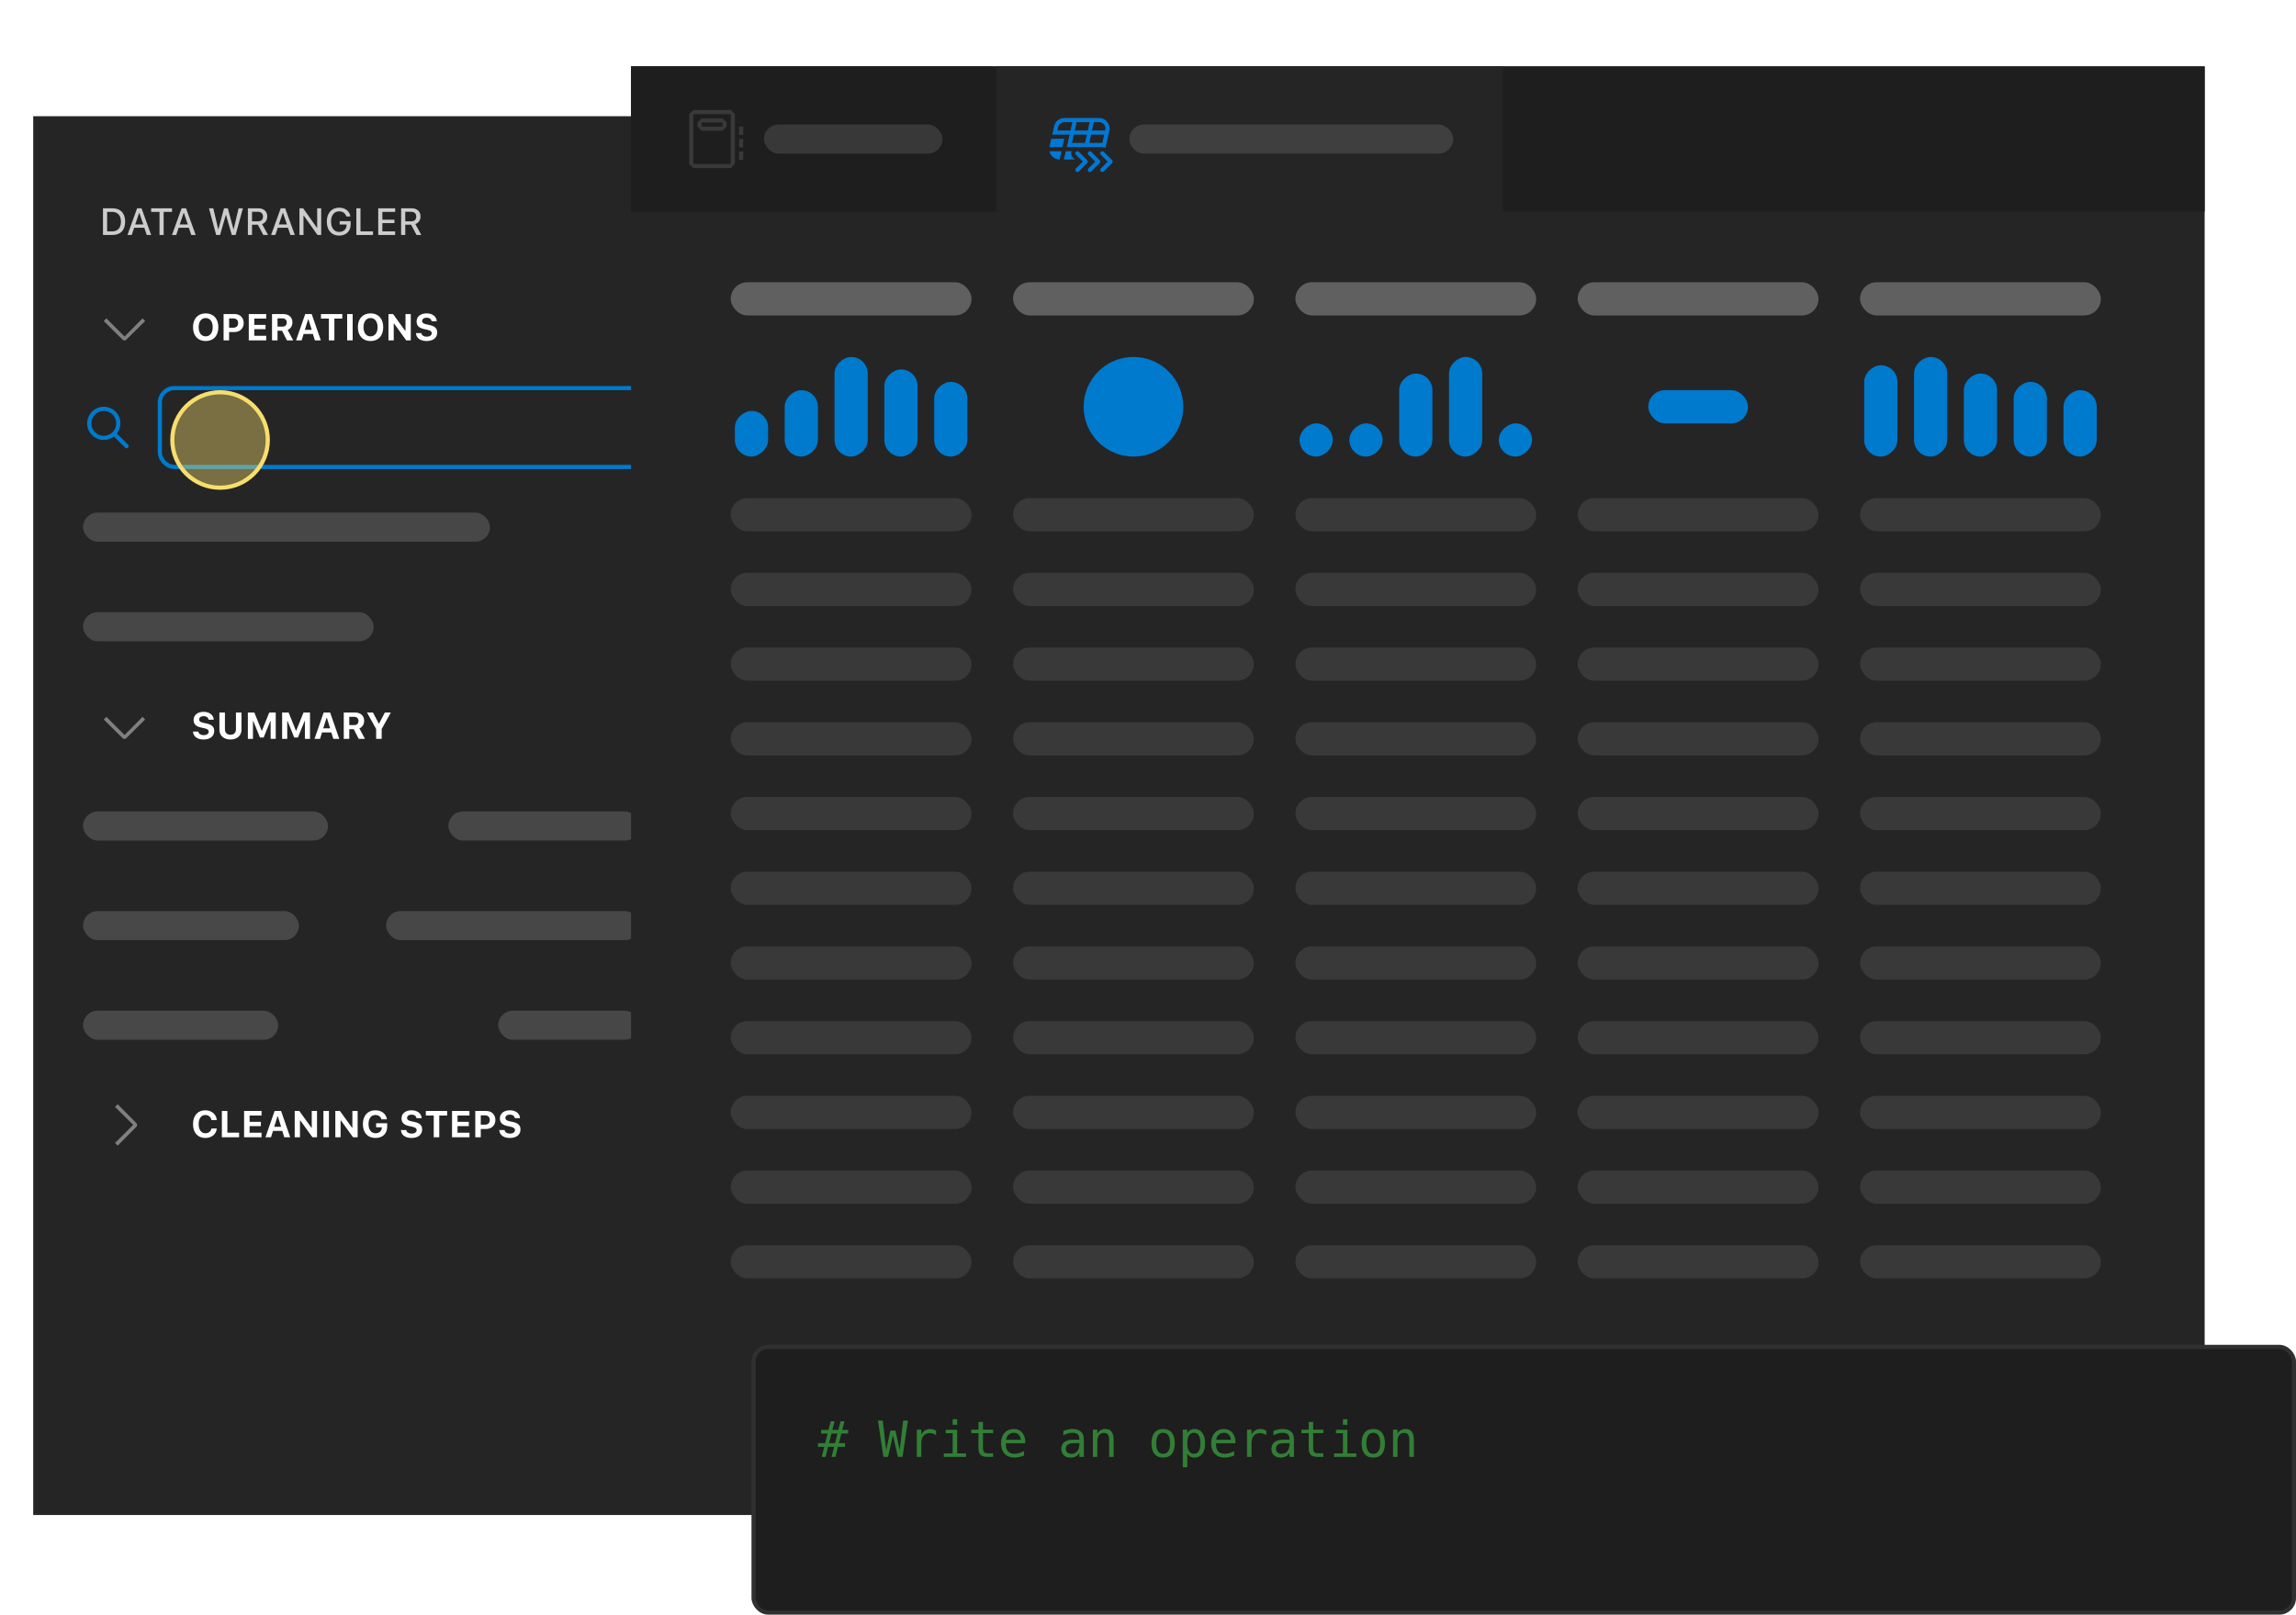 <svg width="553" height="389" viewBox="0 0 553 389" fill="none" xmlns="http://www.w3.org/2000/svg">
<g filter="url(#filter0_d_1202_419930)">
<rect width="192" height="337" transform="translate(8 26)" fill="#252526"/>
<path d="M24.805 48.188H27.123C29.027 48.188 30.144 49.362 30.144 51.382C30.144 53.424 29.036 54.607 27.123 54.607H24.805V48.188ZM25.802 49.046V53.749H27.012C28.356 53.749 29.13 52.89 29.13 51.395C29.13 49.914 28.342 49.046 27.012 49.046H25.802ZM35.349 54.607L34.762 52.872H32.315L31.724 54.607H30.7L33.018 48.188H34.09L36.408 54.607H35.349ZM33.503 49.322L32.569 52.072H34.509L33.579 49.322H33.503ZM39.416 54.607H38.419V49.046H36.4V48.188H41.431V49.046H39.416V54.607ZM46.072 54.607L45.484 52.872H43.037L42.446 54.607H41.422L43.74 48.188H44.813L47.13 54.607H46.072ZM44.225 49.322L43.291 52.072H45.231L44.301 49.322H44.225ZM54.383 49.807L53.008 54.607H52.065L50.334 48.188H51.37L52.55 53.179H52.612L53.951 48.188H54.876L56.224 53.179H56.287L57.461 48.188H58.498L56.763 54.607H55.824L54.445 49.807H54.383ZM60.7 52.138V54.607H59.703V48.188H62.244C63.539 48.188 64.371 48.953 64.371 50.15C64.371 51.017 63.908 51.72 63.125 51.983L64.566 54.607H63.414L62.106 52.138H60.7ZM60.7 49.024V51.32H62.133C62.902 51.32 63.347 50.906 63.347 50.172C63.347 49.455 62.876 49.024 62.106 49.024H60.7ZM69.945 54.607L69.358 52.872H66.911L66.319 54.607H65.296L67.614 48.188H68.686L71.004 54.607H69.945ZM68.099 49.322L67.165 52.072H69.104L68.174 49.322H68.099ZM73.095 54.607H72.125V48.188H73.024L76.321 52.859H76.392V48.188H77.362V54.607H76.463L73.166 49.945H73.095V54.607ZM84.454 52.08C84.454 53.709 83.364 54.763 81.682 54.763C79.862 54.763 78.714 53.464 78.714 51.395C78.714 49.353 79.875 48.032 81.673 48.032C83.132 48.032 84.191 48.85 84.409 50.145H83.408C83.159 49.349 82.549 48.917 81.673 48.917C80.485 48.917 79.733 49.874 79.733 51.391C79.733 52.93 80.489 53.878 81.695 53.878C82.745 53.878 83.466 53.215 83.475 52.232V52.089H81.82V51.284H84.454V52.08ZM89.832 53.74V54.607H85.828V48.188H86.825V53.74H89.832ZM95.171 53.749V54.607H91.096V48.188H95.171V49.046H92.093V50.924H95.007V51.751H92.093V53.749H95.171ZM97.609 52.138V54.607H96.613V48.188H99.153C100.448 48.188 101.28 48.953 101.28 50.15C101.28 51.017 100.817 51.72 100.034 51.983L101.476 54.607H100.323L99.015 52.138H97.609ZM97.609 49.024V51.32H99.042C99.812 51.32 100.256 50.906 100.256 50.172C100.256 49.455 99.785 49.024 99.015 49.024H97.609Z" fill="#CCCCCC"/>
<path d="M30 79.08L34.32 74.707L34.96 75.347L30.267 79.987H29.68L24.987 75.347L25.627 74.707L30 79.08Z" fill="#808080"/>
<path d="M49.542 73.496C51.41 73.496 52.592 74.775 52.592 76.827C52.592 78.879 51.414 80.163 49.542 80.163C47.657 80.163 46.488 78.879 46.488 76.827C46.488 74.77 47.674 73.496 49.542 73.496ZM49.542 74.621C48.509 74.621 47.846 75.478 47.846 76.827C47.846 78.172 48.496 79.038 49.542 79.038C50.575 79.038 51.234 78.172 51.234 76.827C51.234 75.478 50.57 74.621 49.542 74.621ZM53.853 73.659H56.498C57.804 73.659 58.696 74.529 58.696 75.838C58.696 77.13 57.769 78.001 56.433 78.001H55.18V80H53.853V73.659ZM55.18 74.713V76.959H56.143C56.903 76.959 57.347 76.564 57.347 75.843C57.347 75.105 56.912 74.713 56.147 74.713H55.18ZM64.119 78.906V80H59.917V73.659H64.119V74.753H61.245V76.282H63.956V77.302H61.245V78.906H64.119ZM66.843 77.68V80H65.516V73.659H68.179C69.572 73.659 70.429 74.428 70.429 75.68C70.429 76.493 70.007 77.196 69.278 77.482L70.614 80H69.111L67.929 77.68H66.843ZM66.843 74.696V76.691H68.008C68.676 76.691 69.067 76.326 69.067 75.698C69.067 75.082 68.654 74.696 67.995 74.696H66.843ZM75.839 80L75.36 78.462H73.132L72.644 80H71.312L73.514 73.659H75.074L77.276 80H75.839ZM74.213 74.946L73.418 77.469H75.079L74.292 74.946H74.213ZM80.537 80H79.21V74.753H77.307V73.659H82.439V74.753H80.537V80ZM84.94 80H83.613V73.659H84.94V80ZM89.251 73.496C91.119 73.496 92.301 74.775 92.301 76.827C92.301 78.879 91.123 80.163 89.251 80.163C87.366 80.163 86.197 78.879 86.197 76.827C86.197 74.77 87.383 73.496 89.251 73.496ZM89.251 74.621C88.218 74.621 87.555 75.478 87.555 76.827C87.555 78.172 88.205 79.038 89.251 79.038C90.284 79.038 90.943 78.172 90.943 76.827C90.943 75.478 90.279 74.621 89.251 74.621ZM94.832 80H93.562V73.659H94.669L97.587 77.697H97.666V73.659H98.936V80H97.838L94.911 75.944H94.832V80ZM100.193 78.247H101.477C101.538 78.774 102.057 79.112 102.804 79.112C103.494 79.112 103.981 78.765 103.981 78.273C103.981 77.856 103.665 77.614 102.887 77.442L102.061 77.262C100.905 77.016 100.338 76.423 100.338 75.46C100.338 74.278 101.301 73.496 102.764 73.496C104.162 73.496 105.15 74.274 105.19 75.394H103.942C103.88 74.876 103.415 74.538 102.773 74.538C102.109 74.538 101.67 74.858 101.67 75.355C101.67 75.755 101.973 75.988 102.716 76.15L103.48 76.313C104.755 76.585 105.304 77.135 105.304 78.115C105.304 79.38 104.324 80.163 102.733 80.163C101.222 80.163 100.242 79.42 100.193 78.247Z" fill="white"/>
<path d="M25 96C22.791 96 21 97.791 21 100C21 102.209 22.791 104 25 104C25.924 104 26.775 103.687 27.452 103.16L30.145 105.853C30.341 106.049 30.657 106.049 30.853 105.853C31.048 105.658 31.048 105.342 30.853 105.146L28.16 102.453C28.686 101.776 29 100.925 29 100C29 97.791 27.209 96 25 96ZM22 100C22 98.343 23.343 97 25 97C26.657 97 28 98.343 28 100C28 101.657 26.657 103 25 103C23.343 103 22 101.657 22 100Z" fill="#007ACC"/>
<rect x="38.5" y="91.5" width="124" height="19" rx="3.5" stroke="#007ACC"/>
<rect x="20" y="121.5" width="98" height="7" rx="3.5" fill="white" fill-opacity="0.16"/>
<rect x="20" y="145.5" width="70" height="7" rx="3.5" fill="white" fill-opacity="0.16"/>
<path d="M30 175.08L34.32 170.707L34.96 171.347L30.267 175.987H29.68L24.987 171.347L25.627 170.707L30 175.08Z" fill="#808080"/>
<path d="M46.483 174.247H47.767C47.828 174.774 48.347 175.112 49.094 175.112C49.784 175.112 50.272 174.765 50.272 174.273C50.272 173.855 49.955 173.614 49.177 173.442L48.351 173.262C47.195 173.016 46.628 172.423 46.628 171.46C46.628 170.278 47.591 169.496 49.054 169.496C50.452 169.496 51.44 170.274 51.48 171.395H50.232C50.17 170.876 49.705 170.538 49.063 170.538C48.399 170.538 47.96 170.858 47.96 171.355C47.96 171.755 48.263 171.988 49.006 172.15L49.77 172.313C51.045 172.585 51.594 173.135 51.594 174.115C51.594 175.38 50.614 176.163 49.023 176.163C47.512 176.163 46.532 175.42 46.483 174.247ZM54.174 169.659V173.684C54.174 174.497 54.657 175.024 55.505 175.024C56.353 175.024 56.833 174.497 56.833 173.684V169.659H58.16V173.812C58.16 175.213 57.127 176.163 55.505 176.163C53.884 176.163 52.847 175.213 52.847 173.812V169.659H54.174ZM66.413 176H65.182V171.707H65.112L63.499 175.688H62.616L60.998 171.707H60.928V176H59.698V169.659H61.262L63.016 174.031H63.095L64.853 169.659H66.413V176ZM74.665 176H73.435V171.707H73.365L71.752 175.688H70.869L69.251 171.707H69.181V176H67.951V169.659H69.515L71.269 174.031H71.348L73.106 169.659H74.665V176ZM80.277 176L79.798 174.462H77.57L77.082 176H75.751L77.953 169.659H79.513L81.714 176H80.277ZM78.651 170.946L77.856 173.469H79.517L78.731 170.946H78.651ZM84.123 173.68V176H82.795V169.659H85.459C86.852 169.659 87.709 170.428 87.709 171.68C87.709 172.493 87.287 173.196 86.557 173.482L87.893 176H86.39L85.208 173.68H84.123ZM84.123 170.696V172.691H85.287C85.955 172.691 86.346 172.326 86.346 171.698C86.346 171.083 85.933 170.696 85.274 170.696H84.123ZM91.927 176H90.6V173.631L88.39 169.659H89.827L91.224 172.326H91.303L92.696 169.659H94.133L91.927 173.631V176Z" fill="white"/>
<rect x="20" y="193.5" width="59" height="7" rx="3.5" fill="#484849"/>
<rect x="108" y="193.5" width="46" height="7" rx="3.5" fill="white" fill-opacity="0.16"/>
<rect x="20" y="217.5" width="52" height="7" rx="3.5" fill="#484849"/>
<rect x="93" y="217.5" width="61" height="7" rx="3.5" fill="white" fill-opacity="0.16"/>
<rect x="20" y="241.5" width="47" height="7" rx="3.5" fill="#484849"/>
<rect x="120" y="241.5" width="34" height="7" rx="3.5" fill="white" fill-opacity="0.16"/>
<path d="M32.08 269L27.707 264.68L28.347 264.04L32.987 268.733V269.32L28.347 274.013L27.707 273.373L32.08 269Z" fill="#808080"/>
<path d="M49.463 272.163C47.626 272.163 46.488 270.888 46.488 268.827C46.488 266.766 47.622 265.496 49.463 265.496C50.966 265.496 52.117 266.48 52.214 267.843H50.922C50.794 267.109 50.219 266.625 49.463 266.625C48.465 266.625 47.846 267.469 47.846 268.827C47.846 270.185 48.465 271.029 49.467 271.029C50.227 271.029 50.799 270.581 50.926 269.882H52.218C52.108 271.235 50.992 272.163 49.463 272.163ZM57.588 270.884V272H53.44V265.659H54.767V270.884H57.588ZM62.994 270.906V272H58.792V265.659H62.994V266.753H60.12V268.282H62.831V269.302H60.12V270.906H62.994ZM68.465 272L67.986 270.462H65.758L65.27 272H63.938L66.14 265.659H67.7L69.902 272H68.465ZM66.839 266.946L66.043 269.469H67.705L66.918 266.946H66.839ZM72.253 272H70.983V265.659H72.09L75.008 269.697H75.087V265.659H76.357V272H75.259L72.332 267.944H72.253V272ZM79.227 272H77.9V265.659H79.227V272ZM82.035 272H80.765V265.659H81.873L84.79 269.697H84.87V265.659H86.14V272H85.041L82.114 267.944H82.035V272ZM93.254 269.425C93.254 271.108 92.173 272.163 90.442 272.163C88.557 272.163 87.401 270.893 87.401 268.823C87.401 266.784 88.565 265.496 90.411 265.496C91.91 265.496 93.013 266.353 93.197 267.667H91.879C91.681 267.003 91.149 266.625 90.411 266.625C89.387 266.625 88.759 267.456 88.759 268.81C88.759 270.189 89.418 271.029 90.464 271.029C91.334 271.029 91.936 270.497 91.962 269.706L91.967 269.587H90.591V268.621H93.254V269.425ZM96.564 270.247H97.847C97.908 270.774 98.427 271.112 99.174 271.112C99.864 271.112 100.352 270.765 100.352 270.273C100.352 269.855 100.035 269.614 99.257 269.442L98.431 269.262C97.275 269.016 96.709 268.423 96.709 267.46C96.709 266.278 97.671 265.496 99.134 265.496C100.532 265.496 101.521 266.274 101.56 267.395H100.312C100.25 266.876 99.785 266.538 99.143 266.538C98.48 266.538 98.04 266.858 98.04 267.355C98.04 267.755 98.343 267.988 99.086 268.15L99.851 268.313C101.125 268.585 101.674 269.135 101.674 270.115C101.674 271.38 100.694 272.163 99.103 272.163C97.592 272.163 96.612 271.42 96.564 270.247ZM105.796 272H104.469V266.753H102.566V265.659H107.699V266.753H105.796V272ZM113.074 270.906V272H108.873V265.659H113.074V266.753H110.2V268.282H112.911V269.302H110.2V270.906H113.074ZM114.471 265.659H117.117C118.422 265.659 119.314 266.529 119.314 267.838C119.314 269.13 118.387 270 117.051 270H115.798V272H114.471V265.659ZM115.798 266.713V268.959H116.761C117.521 268.959 117.965 268.563 117.965 267.843C117.965 267.104 117.53 266.713 116.765 266.713H115.798ZM120.25 270.247H121.533C121.595 270.774 122.113 271.112 122.86 271.112C123.55 271.112 124.038 270.765 124.038 270.273C124.038 269.855 123.722 269.614 122.944 269.442L122.118 269.262C120.962 269.016 120.395 268.423 120.395 267.46C120.395 266.278 121.357 265.496 122.821 265.496C124.218 265.496 125.207 266.274 125.247 267.395H123.999C123.937 266.876 123.471 266.538 122.83 266.538C122.166 266.538 121.727 266.858 121.727 267.355C121.727 267.755 122.03 267.988 122.772 268.15L123.537 268.313C124.812 268.585 125.361 269.135 125.361 270.115C125.361 271.38 124.381 272.163 122.79 272.163C121.278 272.163 120.298 271.42 120.25 270.247Z" fill="white"/>
</g>
<g filter="url(#filter1_d_1202_419930)">
<rect width="379" height="318" transform="translate(152 14)" fill="#252526"/>
<rect width="379" height="35" transform="translate(152 14)" fill="#1E1E1E"/>
<g clip-path="url(#clip0_1202_419930)">
<g clip-path="url(#clip1_1202_419930)">
<rect width="87" height="35" transform="translate(152 14)" fill="#1E1E1E"/>
<path fill-rule="evenodd" clip-rule="evenodd" d="M166 25.5L167 24.5H176L177 25.5V37.5L176 38.5H167L166 37.5V25.5ZM167 25.5V37.5H176V25.5H167ZM168 27.5L169 26.5H174L175 27.5V28.5L174 29.5H169L168 28.5V27.5ZM169 27.5V28.5H174V27.5H169ZM179 28.5H178V30.5H179V28.5ZM178 31.5H179V33.5H178V31.5ZM179 34.5H178V36.5H179V34.5Z" fill="#393939"/>
<rect x="184" y="28" width="43" height="7" rx="3.5" fill="white" fill-opacity="0.12"/>
</g>
<rect width="122" height="35" transform="translate(240 14)" fill="#252526"/>
<g clip-path="url(#clip2_1202_419930)">
<g clip-path="url(#clip3_1202_419930)">
<path d="M265.5 39.436C265.372 39.436 265.244 39.387 265.146 39.29C264.951 39.095 264.951 38.778 265.146 38.583L266.792 36.937L265.146 35.291C264.951 35.096 264.951 34.779 265.146 34.584C265.341 34.389 265.658 34.389 265.853 34.584L267.853 36.584C268.048 36.779 268.048 37.096 267.853 37.291L265.853 39.291C265.755 39.389 265.627 39.437 265.499 39.437L265.5 39.436Z" fill="#0078D4"/>
<path d="M262.5 39.436C262.372 39.436 262.244 39.387 262.146 39.29C261.951 39.095 261.951 38.778 262.146 38.583L263.792 36.937L262.146 35.291C261.951 35.096 261.951 34.779 262.146 34.584C262.341 34.389 262.658 34.389 262.853 34.584L264.853 36.584C265.048 36.779 265.048 37.096 264.853 37.291L262.853 39.291C262.755 39.389 262.627 39.437 262.499 39.437L262.5 39.436Z" fill="#0078D4"/>
<path d="M259.5 39.436C259.372 39.436 259.244 39.387 259.146 39.29C258.951 39.095 258.951 38.778 259.146 38.583L260.792 36.937L259.146 35.291C258.951 35.096 258.951 34.779 259.146 34.584C259.341 34.389 259.658 34.389 259.853 34.584L261.853 36.584C262.048 36.779 262.048 37.096 261.853 37.291L259.853 39.291C259.755 39.389 259.627 39.437 259.499 39.437L259.5 39.436Z" fill="#0078D4"/>
<path d="M258 34.935C258 34.761 258.035 34.594 258.091 34.435H256.694L256.254 36.395C256.254 36.401 256.251 36.408 256.249 36.416C256.247 36.423 256.244 36.431 256.244 36.435H258.878L258.439 35.996C258.156 35.714 258 35.337 258 34.935ZM253.204 31.436L252.764 33.395C252.764 33.401 252.761 33.408 252.759 33.416C252.756 33.423 252.754 33.431 252.754 33.435H255.894L256.344 31.436H253.204ZM266.695 27.37C266.218 26.776 265.507 26.436 264.746 26.436H256.342C255.161 26.436 254.157 27.241 253.902 28.392L253.447 30.436H257.615L256.948 33.435H265.5C265.772 33.435 266.031 33.513 266.259 33.648L267.186 29.477C267.351 28.733 267.172 27.965 266.695 27.37ZM254.695 29.436L254.879 28.61C255.032 27.919 255.634 27.436 256.343 27.436H258.282L257.837 29.436H254.695ZM261.337 32.435H258.194L258.639 30.436H261.781L261.337 32.435ZM262.005 29.436H258.863L259.308 27.436H262.449L262.005 29.436ZM265.503 32.435H262.361L262.806 30.436H265.949L265.503 32.435ZM266.208 29.262L266.17 29.436H263.027L263.471 27.436H264.743C265.2 27.436 265.627 27.64 265.913 27.997C266.199 28.354 266.307 28.814 266.207 29.262H266.208ZM253.255 35.495C253.735 36.096 254.445 36.435 255.205 36.435H255.225L255.455 35.435L255.675 34.435H252.765C252.835 34.825 253.005 35.185 253.255 35.495Z" fill="#0078D4"/>
</g>
</g>
<rect x="272" y="28" width="78" height="7" rx="3.5" fill="white" fill-opacity="0.12"/>
</g>
<rect x="201" y="108" width="24" height="8" rx="4" transform="rotate(-90 201 108)" fill="#007ACC"/>
<rect x="213" y="108" width="21" height="8" rx="4" transform="rotate(-90 213 108)" fill="#007ACC"/>
<rect x="225" y="108" width="18" height="8" rx="4" transform="rotate(-90 225 108)" fill="#007ACC"/>
<rect x="177" y="108" width="11" height="8" rx="4" transform="rotate(-90 177 108)" fill="#007ACC"/>
<rect x="189" y="108" width="16" height="8" rx="4" transform="rotate(-90 189 108)" fill="#007ACC"/>
<rect x="337" y="108" width="20" height="8" rx="4" transform="rotate(-90 337 108)" fill="#007ACC"/>
<rect x="349" y="108" width="24" height="8" rx="4" transform="rotate(-90 349 108)" fill="#007ACC"/>
<rect x="361" y="108" width="8" height="8" rx="4" transform="rotate(-90 361 108)" fill="#007ACC"/>
<rect x="313" y="108" width="8" height="8" rx="4" transform="rotate(-90 313 108)" fill="#007ACC"/>
<rect x="325" y="108" width="8" height="8" rx="4" transform="rotate(-90 325 108)" fill="#007ACC"/>
<rect x="397" y="92" width="24" height="8" rx="4" fill="#007ACC"/>
<rect x="473" y="108" width="20" height="8" rx="4" transform="rotate(-90 473 108)" fill="#007ACC"/>
<rect x="485" y="108" width="18" height="8" rx="4" transform="rotate(-90 485 108)" fill="#007ACC"/>
<rect x="497" y="108" width="16" height="8" rx="4" transform="rotate(-90 497 108)" fill="#007ACC"/>
<rect x="449" y="108" width="22" height="8" rx="4" transform="rotate(-90 449 108)" fill="#007ACC"/>
<rect x="461" y="108" width="24" height="8" rx="4" transform="rotate(-90 461 108)" fill="#007ACC"/>
<rect x="176" y="66" width="58" height="8" rx="4" fill="#606060"/>
<rect x="244" y="66" width="58" height="8" rx="4" fill="#606060"/>
<rect x="312" y="66" width="58" height="8" rx="4" fill="#606060"/>
<rect x="380" y="66" width="58" height="8" rx="4" fill="#606060"/>
<rect x="448" y="66" width="58" height="8" rx="4" fill="#606060"/>
<rect x="176" y="118" width="58" height="8" rx="4" fill="#393939"/>
<rect x="244" y="118" width="58" height="8" rx="4" fill="#393939"/>
<rect x="312" y="118" width="58" height="8" rx="4" fill="#393939"/>
<rect x="380" y="118" width="58" height="8" rx="4" fill="#393939"/>
<rect x="448" y="118" width="58" height="8" rx="4" fill="#393939"/>
<rect x="176" y="136" width="58" height="8" rx="4" fill="#393939"/>
<rect x="244" y="136" width="58" height="8" rx="4" fill="#393939"/>
<rect x="312" y="136" width="58" height="8" rx="4" fill="#393939"/>
<rect x="380" y="136" width="58" height="8" rx="4" fill="#393939"/>
<rect x="448" y="136" width="58" height="8" rx="4" fill="#393939"/>
<rect x="176" y="154" width="58" height="8" rx="4" fill="#393939"/>
<rect x="244" y="154" width="58" height="8" rx="4" fill="#393939"/>
<rect x="312" y="154" width="58" height="8" rx="4" fill="#393939"/>
<rect x="380" y="154" width="58" height="8" rx="4" fill="#393939"/>
<rect x="448" y="154" width="58" height="8" rx="4" fill="#393939"/>
<rect x="176" y="208" width="58" height="8" rx="4" fill="#393939"/>
<rect x="244" y="208" width="58" height="8" rx="4" fill="#393939"/>
<rect x="312" y="208" width="58" height="8" rx="4" fill="#393939"/>
<rect x="380" y="208" width="58" height="8" rx="4" fill="#393939"/>
<rect x="448" y="208" width="58" height="8" rx="4" fill="#393939"/>
<rect x="176" y="262" width="58" height="8" rx="4" fill="#393939"/>
<rect x="244" y="262" width="58" height="8" rx="4" fill="#393939"/>
<rect x="312" y="262" width="58" height="8" rx="4" fill="#393939"/>
<rect x="380" y="262" width="58" height="8" rx="4" fill="#393939"/>
<rect x="448" y="262" width="58" height="8" rx="4" fill="#393939"/>
<rect x="176" y="172" width="58" height="8" rx="4" fill="#393939"/>
<rect x="244" y="172" width="58" height="8" rx="4" fill="#393939"/>
<rect x="312" y="172" width="58" height="8" rx="4" fill="#393939"/>
<rect x="380" y="172" width="58" height="8" rx="4" fill="#393939"/>
<rect x="448" y="172" width="58" height="8" rx="4" fill="#393939"/>
<rect x="176" y="226" width="58" height="8" rx="4" fill="#393939"/>
<rect x="244" y="226" width="58" height="8" rx="4" fill="#393939"/>
<rect x="312" y="226" width="58" height="8" rx="4" fill="#393939"/>
<rect x="380" y="226" width="58" height="8" rx="4" fill="#393939"/>
<rect x="448" y="226" width="58" height="8" rx="4" fill="#393939"/>
<rect x="176" y="280" width="58" height="8" rx="4" fill="#393939"/>
<rect x="244" y="280" width="58" height="8" rx="4" fill="#393939"/>
<rect x="312" y="280" width="58" height="8" rx="4" fill="#393939"/>
<rect x="380" y="280" width="58" height="8" rx="4" fill="#393939"/>
<rect x="448" y="280" width="58" height="8" rx="4" fill="#393939"/>
<rect x="176" y="190" width="58" height="8" rx="4" fill="#393939"/>
<rect x="244" y="190" width="58" height="8" rx="4" fill="#393939"/>
<rect x="312" y="190" width="58" height="8" rx="4" fill="#393939"/>
<rect x="380" y="190" width="58" height="8" rx="4" fill="#393939"/>
<rect x="448" y="190" width="58" height="8" rx="4" fill="#393939"/>
<rect x="176" y="244" width="58" height="8" rx="4" fill="#393939"/>
<rect x="244" y="244" width="58" height="8" rx="4" fill="#393939"/>
<rect x="312" y="244" width="58" height="8" rx="4" fill="#393939"/>
<rect x="380" y="244" width="58" height="8" rx="4" fill="#393939"/>
<rect x="448" y="244" width="58" height="8" rx="4" fill="#393939"/>
<rect x="176" y="298" width="58" height="8" rx="4" fill="#393939"/>
<rect x="244" y="298" width="58" height="8" rx="4" fill="#393939"/>
<rect x="312" y="298" width="58" height="8" rx="4" fill="#393939"/>
<rect x="380" y="298" width="58" height="8" rx="4" fill="#393939"/>
<rect x="448" y="298" width="58" height="8" rx="4" fill="#393939"/>
<circle cx="273" cy="96" r="12" fill="#007ACC"/>
</g>
<rect x="181.5" y="324.5" width="371" height="64" rx="3.5" fill="#1E1E1E"/>
<rect x="181.5" y="324.5" width="371" height="64" rx="3.5" stroke="#303031"/>
<path d="M201.008 342.416L200.48 344.49H201.916L202.449 342.416H203.387L202.854 344.49H204.283V345.387H202.637L202.062 347.689H203.527V348.586H201.834L201.225 351H200.287L200.902 348.586H199.461L198.846 351H197.914L198.523 348.586H197.012V347.689H198.752L199.326 345.387H197.768V344.49H199.543L200.07 342.416H201.008ZM201.699 345.387H200.264L199.689 347.689H201.131L201.699 345.387ZM211.461 342.252H212.615L213.453 349.354L214.449 344.654H215.686L216.693 349.365L217.531 342.252H218.686L217.379 351H216.26L215.07 345.803L213.887 351H212.768L211.461 342.252ZM225.459 345.791C225.229 345.611 224.994 345.48 224.756 345.398C224.518 345.316 224.256 345.275 223.971 345.275C223.299 345.275 222.785 345.486 222.43 345.908C222.074 346.33 221.896 346.939 221.896 347.736V351H220.812V344.438H221.896V345.721C222.076 345.256 222.352 344.9 222.723 344.654C223.098 344.404 223.541 344.279 224.053 344.279C224.318 344.279 224.566 344.312 224.797 344.379C225.027 344.445 225.248 344.549 225.459 344.689V345.791ZM227.773 344.461H230.533V350.162H232.672V351H227.316V350.162H229.455V345.299H227.773V344.461ZM229.455 341.912H230.533V343.271H229.455V341.912ZM236.75 342.574V344.438H239.199V345.275H236.75V348.838C236.75 349.322 236.842 349.66 237.025 349.852C237.209 350.043 237.529 350.139 237.986 350.139H239.199V351H237.881C237.072 351 236.502 350.838 236.17 350.514C235.838 350.189 235.672 349.631 235.672 348.838V345.275H233.92V344.438H235.672V342.574H236.75ZM246.945 347.18V347.707H242.275V347.742C242.244 348.637 242.414 349.279 242.785 349.67C243.16 350.061 243.688 350.256 244.367 350.256C244.711 350.256 245.07 350.201 245.445 350.092C245.82 349.982 246.221 349.816 246.646 349.594V350.666C246.236 350.834 245.84 350.959 245.457 351.041C245.078 351.127 244.711 351.17 244.355 351.17C243.336 351.17 242.539 350.865 241.965 350.256C241.391 349.643 241.104 348.799 241.104 347.725C241.104 346.678 241.385 345.842 241.947 345.217C242.51 344.592 243.26 344.279 244.197 344.279C245.033 344.279 245.691 344.562 246.172 345.129C246.656 345.695 246.914 346.379 246.945 347.18ZM245.867 346.863C245.82 346.41 245.654 346.02 245.369 345.691C245.088 345.359 244.682 345.193 244.15 345.193C243.631 345.193 243.203 345.365 242.867 345.709C242.531 346.053 242.348 346.439 242.316 346.869L245.867 346.863ZM258.957 347.701H258.6C257.971 347.701 257.496 347.812 257.176 348.035C256.859 348.254 256.701 348.582 256.701 349.02C256.701 349.414 256.82 349.721 257.059 349.939C257.297 350.158 257.627 350.268 258.049 350.268C258.643 350.268 259.109 350.062 259.449 349.652C259.789 349.238 259.961 348.668 259.965 347.941V347.701H258.957ZM261.049 347.256V351H259.965V350.027C259.734 350.418 259.443 350.707 259.092 350.895C258.744 351.078 258.32 351.17 257.82 351.17C257.152 351.17 256.619 350.982 256.221 350.607C255.822 350.229 255.623 349.723 255.623 349.09C255.623 348.359 255.867 347.805 256.355 347.426C256.848 347.047 257.568 346.857 258.518 346.857H259.965V346.688C259.961 346.164 259.828 345.785 259.566 345.551C259.305 345.312 258.887 345.193 258.312 345.193C257.945 345.193 257.574 345.246 257.199 345.352C256.824 345.457 256.459 345.611 256.104 345.814V344.736C256.502 344.584 256.883 344.471 257.246 344.396C257.613 344.318 257.969 344.279 258.312 344.279C258.855 344.279 259.318 344.359 259.701 344.52C260.088 344.68 260.4 344.92 260.639 345.24C260.787 345.436 260.893 345.678 260.955 345.967C261.018 346.252 261.049 346.682 261.049 347.256ZM268.232 346.934V351H267.148V346.934C267.148 346.344 267.045 345.91 266.838 345.633C266.631 345.355 266.307 345.217 265.865 345.217C265.361 345.217 264.973 345.396 264.699 345.756C264.43 346.111 264.295 346.623 264.295 347.291V351H263.217V344.438H264.295V345.422C264.486 345.047 264.746 344.764 265.074 344.572C265.402 344.377 265.791 344.279 266.24 344.279C266.908 344.279 267.406 344.5 267.734 344.941C268.066 345.379 268.232 346.043 268.232 346.934ZM280.145 345.193C279.598 345.193 279.184 345.406 278.902 345.832C278.621 346.258 278.48 346.889 278.48 347.725C278.48 348.557 278.621 349.188 278.902 349.617C279.184 350.043 279.598 350.256 280.145 350.256C280.695 350.256 281.111 350.043 281.393 349.617C281.674 349.188 281.814 348.557 281.814 347.725C281.814 346.889 281.674 346.258 281.393 345.832C281.111 345.406 280.695 345.193 280.145 345.193ZM280.145 344.279C281.055 344.279 281.75 344.574 282.23 345.164C282.715 345.754 282.957 346.607 282.957 347.725C282.957 348.846 282.717 349.701 282.236 350.291C281.756 350.877 281.059 351.17 280.145 351.17C279.234 351.17 278.539 350.877 278.059 350.291C277.578 349.701 277.338 348.846 277.338 347.725C277.338 346.607 277.578 345.754 278.059 345.164C278.539 344.574 279.234 344.279 280.145 344.279ZM285.963 350.174V353.496H284.879V344.438H285.963V345.275C286.143 344.951 286.381 344.705 286.678 344.537C286.979 344.365 287.324 344.279 287.715 344.279C288.508 344.279 289.129 344.586 289.578 345.199C290.031 345.812 290.258 346.662 290.258 347.748C290.258 348.814 290.031 349.652 289.578 350.262C289.125 350.867 288.504 351.17 287.715 351.17C287.316 351.17 286.967 351.086 286.666 350.918C286.369 350.746 286.135 350.498 285.963 350.174ZM289.127 347.725C289.127 346.889 288.994 346.258 288.729 345.832C288.467 345.406 288.076 345.193 287.557 345.193C287.033 345.193 286.637 345.408 286.367 345.838C286.098 346.264 285.963 346.893 285.963 347.725C285.963 348.553 286.098 349.182 286.367 349.611C286.637 350.041 287.033 350.256 287.557 350.256C288.076 350.256 288.467 350.043 288.729 349.617C288.994 349.191 289.127 348.561 289.127 347.725ZM297.559 347.18V347.707H292.889V347.742C292.857 348.637 293.027 349.279 293.398 349.67C293.773 350.061 294.301 350.256 294.98 350.256C295.324 350.256 295.684 350.201 296.059 350.092C296.434 349.982 296.834 349.816 297.26 349.594V350.666C296.85 350.834 296.453 350.959 296.07 351.041C295.691 351.127 295.324 351.17 294.969 351.17C293.949 351.17 293.152 350.865 292.578 350.256C292.004 349.643 291.717 348.799 291.717 347.725C291.717 346.678 291.998 345.842 292.561 345.217C293.123 344.592 293.873 344.279 294.811 344.279C295.646 344.279 296.305 344.562 296.785 345.129C297.27 345.695 297.527 346.379 297.559 347.18ZM296.48 346.863C296.434 346.41 296.268 346.02 295.982 345.691C295.701 345.359 295.295 345.193 294.764 345.193C294.244 345.193 293.816 345.365 293.48 345.709C293.145 346.053 292.961 346.439 292.93 346.869L296.48 346.863ZM304.994 345.791C304.764 345.611 304.529 345.48 304.291 345.398C304.053 345.316 303.791 345.275 303.506 345.275C302.834 345.275 302.32 345.486 301.965 345.908C301.609 346.33 301.432 346.939 301.432 347.736V351H300.348V344.438H301.432V345.721C301.611 345.256 301.887 344.9 302.258 344.654C302.633 344.404 303.076 344.279 303.588 344.279C303.854 344.279 304.102 344.312 304.332 344.379C304.562 344.445 304.783 344.549 304.994 344.689V345.791ZM309.57 347.701H309.213C308.584 347.701 308.109 347.812 307.789 348.035C307.473 348.254 307.314 348.582 307.314 349.02C307.314 349.414 307.434 349.721 307.672 349.939C307.91 350.158 308.24 350.268 308.662 350.268C309.256 350.268 309.723 350.062 310.062 349.652C310.402 349.238 310.574 348.668 310.578 347.941V347.701H309.57ZM311.662 347.256V351H310.578V350.027C310.348 350.418 310.057 350.707 309.705 350.895C309.357 351.078 308.934 351.17 308.434 351.17C307.766 351.17 307.232 350.982 306.834 350.607C306.436 350.229 306.236 349.723 306.236 349.09C306.236 348.359 306.48 347.805 306.969 347.426C307.461 347.047 308.182 346.857 309.131 346.857H310.578V346.688C310.574 346.164 310.441 345.785 310.18 345.551C309.918 345.312 309.5 345.193 308.926 345.193C308.559 345.193 308.188 345.246 307.812 345.352C307.438 345.457 307.072 345.611 306.717 345.814V344.736C307.115 344.584 307.496 344.471 307.859 344.396C308.227 344.318 308.582 344.279 308.926 344.279C309.469 344.279 309.932 344.359 310.314 344.52C310.701 344.68 311.014 344.92 311.252 345.24C311.4 345.436 311.506 345.678 311.568 345.967C311.631 346.252 311.662 346.682 311.662 347.256ZM316.285 342.574V344.438H318.734V345.275H316.285V348.838C316.285 349.322 316.377 349.66 316.561 349.852C316.744 350.043 317.064 350.139 317.521 350.139H318.734V351H317.416C316.607 351 316.037 350.838 315.705 350.514C315.373 350.189 315.207 349.631 315.207 348.838V345.275H313.455V344.438H315.207V342.574H316.285ZM321.77 344.461H324.529V350.162H326.668V351H321.312V350.162H323.451V345.299H321.77V344.461ZM323.451 341.912H324.529V343.271H323.451V341.912ZM330.758 345.193C330.211 345.193 329.797 345.406 329.516 345.832C329.234 346.258 329.094 346.889 329.094 347.725C329.094 348.557 329.234 349.188 329.516 349.617C329.797 350.043 330.211 350.256 330.758 350.256C331.309 350.256 331.725 350.043 332.006 349.617C332.287 349.188 332.428 348.557 332.428 347.725C332.428 346.889 332.287 346.258 332.006 345.832C331.725 345.406 331.309 345.193 330.758 345.193ZM330.758 344.279C331.668 344.279 332.363 344.574 332.844 345.164C333.328 345.754 333.57 346.607 333.57 347.725C333.57 348.846 333.33 349.701 332.85 350.291C332.369 350.877 331.672 351.17 330.758 351.17C329.848 351.17 329.152 350.877 328.672 350.291C328.191 349.701 327.951 348.846 327.951 347.725C327.951 346.607 328.191 345.754 328.672 345.164C329.152 344.574 329.848 344.279 330.758 344.279ZM340.537 346.934V351H339.453V346.934C339.453 346.344 339.35 345.91 339.143 345.633C338.936 345.355 338.611 345.217 338.17 345.217C337.666 345.217 337.277 345.396 337.004 345.756C336.734 346.111 336.6 346.623 336.6 347.291V351H335.521V344.438H336.6V345.422C336.791 345.047 337.051 344.764 337.379 344.572C337.707 344.377 338.096 344.279 338.545 344.279C339.213 344.279 339.711 344.5 340.039 344.941C340.371 345.379 340.537 346.043 340.537 346.934Z" fill="#327E36"/>
<circle cx="53" cy="106" r="11.5" fill="#F7DE6D" fill-opacity="0.4" stroke="#F7DE6D"/>
<defs>
<filter id="filter0_d_1202_419930" x="0" y="20" width="208" height="353" filterUnits="userSpaceOnUse" color-interpolation-filters="sRGB">
<feFlood flood-opacity="0" result="BackgroundImageFix"/>
<feColorMatrix in="SourceAlpha" type="matrix" values="0 0 0 0 0 0 0 0 0 0 0 0 0 0 0 0 0 0 127 0" result="hardAlpha"/>
<feOffset dy="2"/>
<feGaussianBlur stdDeviation="4"/>
<feColorMatrix type="matrix" values="0 0 0 0 0 0 0 0 0 0 0 0 0 0 0 0 0 0 0.4 0"/>
<feBlend mode="normal" in2="BackgroundImageFix" result="effect1_dropShadow_1202_419930"/>
<feBlend mode="normal" in="SourceGraphic" in2="effect1_dropShadow_1202_419930" result="shape"/>
</filter>
<filter id="filter1_d_1202_419930" x="136" y="0" width="411" height="350" filterUnits="userSpaceOnUse" color-interpolation-filters="sRGB">
<feFlood flood-opacity="0" result="BackgroundImageFix"/>
<feColorMatrix in="SourceAlpha" type="matrix" values="0 0 0 0 0 0 0 0 0 0 0 0 0 0 0 0 0 0 127 0" result="hardAlpha"/>
<feOffset dy="2"/>
<feGaussianBlur stdDeviation="8"/>
<feColorMatrix type="matrix" values="0 0 0 0 0 0 0 0 0 0 0 0 0 0 0 0 0 0 0.36 0"/>
<feBlend mode="normal" in2="BackgroundImageFix" result="effect1_dropShadow_1202_419930"/>
<feBlend mode="normal" in="SourceGraphic" in2="effect1_dropShadow_1202_419930" result="shape"/>
</filter>
<clipPath id="clip0_1202_419930">
<rect width="210" height="35" fill="white" transform="translate(152 14)"/>
</clipPath>
<clipPath id="clip1_1202_419930">
<rect width="87" height="35" fill="white" transform="translate(152 14)"/>
</clipPath>
<clipPath id="clip2_1202_419930">
<rect width="16" height="16" fill="white" transform="translate(252 23.5)"/>
</clipPath>
<clipPath id="clip3_1202_419930">
<rect width="16" height="16" fill="white" transform="translate(252 23.436)"/>
</clipPath>
</defs>
</svg>
